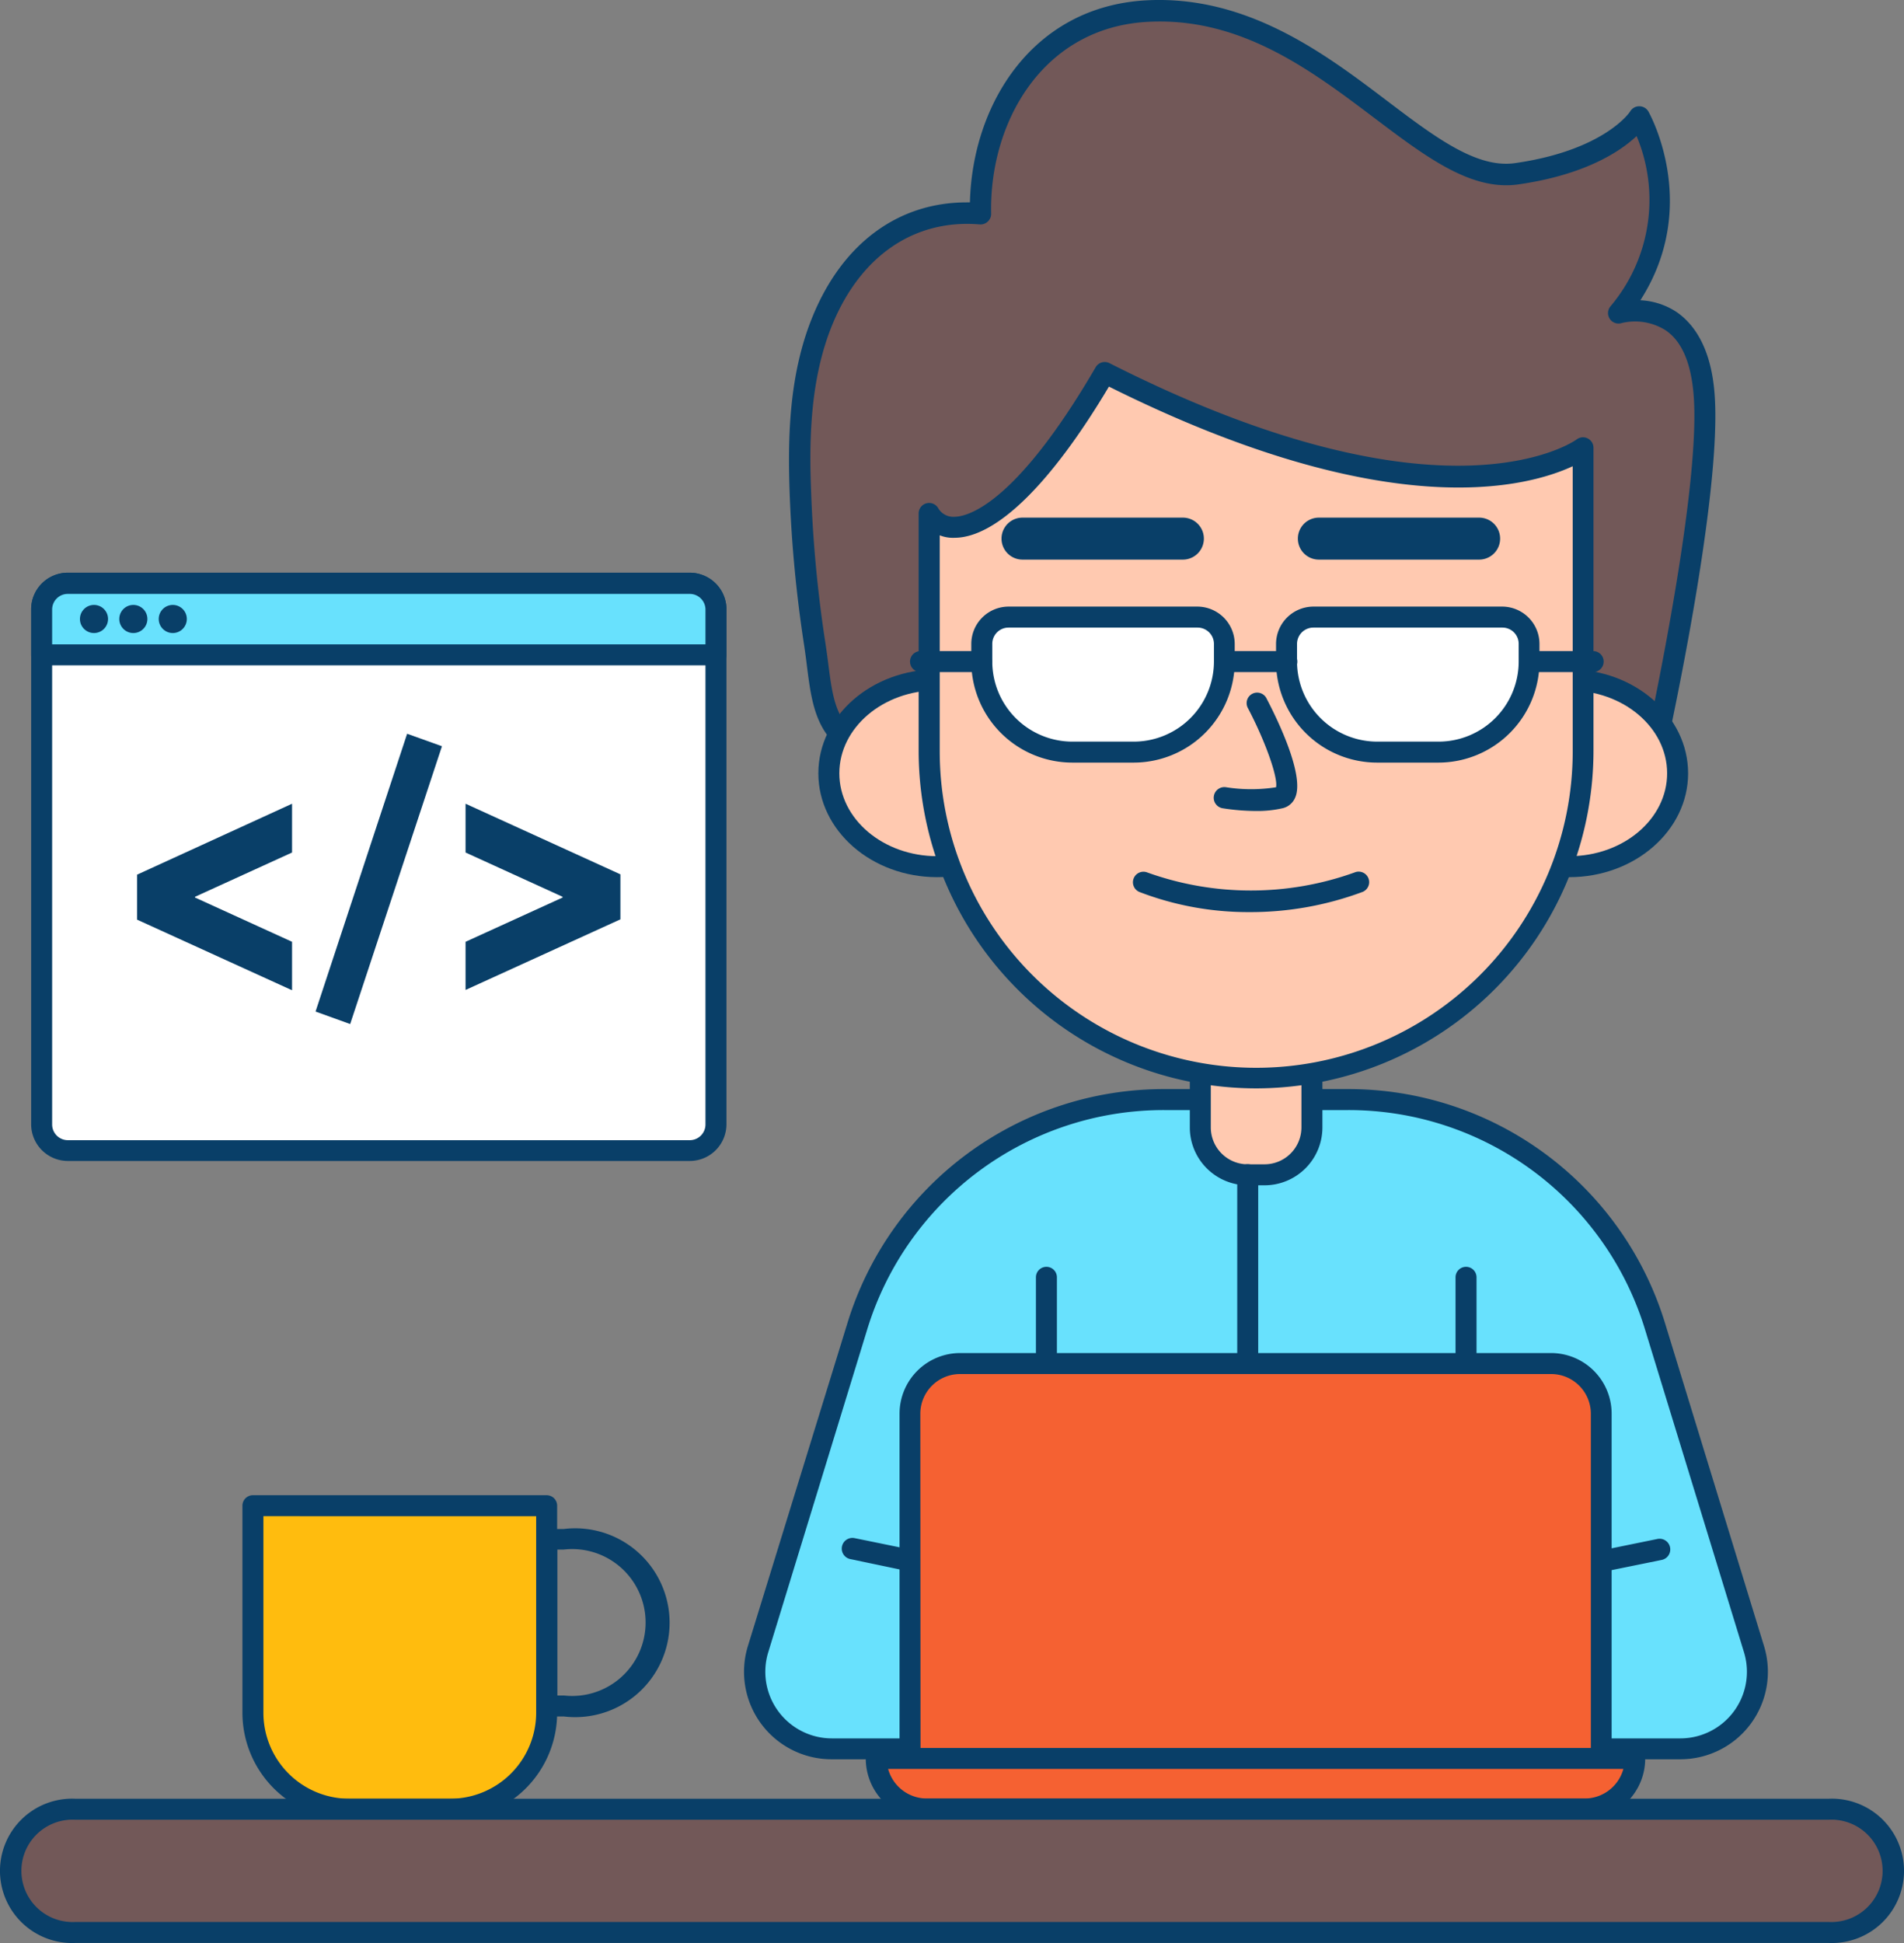 <svg xmlns="http://www.w3.org/2000/svg" viewBox="109.25 57.39 181.5 185.21"><rect x="109.25" y="57.39" width="181.5" height="185.21" fill="#808080" stroke="none"/><path d="m220.28 162.2h17.42a30.7 30.7 0 0 1 29.3 21.7l9.41 30.69a7.33 7.33 0 0 1 -7 9.49h-80.9a7.33 7.33 0 0 1 -7-9.49l9.41-30.69a30.7 30.7 0 0 1 29.36-21.7z" fill="#68e1fd"/><path d="m269.44 225.08h-80.9a8.34 8.34 0 0 1 -8-10.78l9.46-30.69a31.54 31.54 0 0 1 30.3-22.41h17.4a31.54 31.54 0 0 1 30.3 22.41l9.41 30.69a8.34 8.34 0 0 1 -8 10.78zm-49.16-61.88a29.55 29.55 0 0 0 -28.39 21l-9.41 30.69a6.35 6.35 0 0 0 6.06 8.2h80.9a6.35 6.35 0 0 0 6.06-8.2l-9.41-30.69a29.55 29.55 0 0 0 -28.39-21z" fill="#093f68"/><path d="m223.67 158.74h10.64a0 0 0 0 1 0 0v6.12a4.52 4.52 0 0 1 -4.52 4.52h-1.61a4.52 4.52 0 0 1 -4.52-4.52v-6.12a0 0 0 0 1 .01 0z" fill="#ffc9b0"/><path d="m229.79 170.37h-1.6a5.52 5.52 0 0 1 -5.52-5.51v-6.12a1 1 0 0 1 1-1h10.64a1 1 0 0 1 1 1v6.12a5.52 5.52 0 0 1 -5.52 5.51zm-5.12-10.63v5.12a3.52 3.52 0 0 0 3.52 3.51h1.6a3.52 3.52 0 0 0 3.52-3.51v-5.12z" fill="#093f68"/><path d="m192.27 129.23c-4.94-1.87-4.64-5.65-5.38-10.49a123.35 123.35 0 0 1 -1.37-14.48c-.19-5.51 0-11.17 2.1-16.28 2.69-6.57 8-10.81 15.09-10.23-.21-9.68 5.6-18.76 15.89-19.31 16.49-.88 26 16.83 35.21 15.51s11.68-5.42 11.68-5.42a16.92 16.92 0 0 1 -2 18.67s7.27-2.12 8.15 7.55-4.91 35.37-4.91 35.37l-6.57-1.12c-2.77-.49-6.23.19-9 .28l-20.61.64c-10.34.29-27.06 3.55-38.28-.69z" fill="#725858"/><path d="m207.13 132.38c-5.42 0-10.75-.53-15.22-2.22-4.79-1.82-5.23-5.28-5.74-9.29q-.12-1-.27-2a125 125 0 0 1 -1.38-14.6c-.18-5.17-.06-11.21 2.18-16.68 2.85-7 8.17-10.91 14.7-10.91h.31c.22-9.31 5.93-18.68 16.84-19.26 9.59-.5 17 5.09 22.92 9.58 4.58 3.47 8.54 6.46 12.19 5.94 8.55-1.22 11-4.91 11-4.95a1 1 0 0 1 .86-.47 1 1 0 0 1 .86.49c.05.09 5.06 8.92-.76 18a6.83 6.83 0 0 1 3.48 1.14c2 1.4 3.25 3.92 3.57 7.51.89 9.72-4.68 34.62-4.92 35.68a1 1 0 0 1 -1.15.76l-6.6-1.1a23.69 23.69 0 0 0 -5.87.08c-1 .1-2 .19-3 .22l-20.61.64c-2.57.08-5.59.35-8.78.63-4.51.36-9.6.81-14.61.81zm-14.51-4.09c8.18 3.1 19.71 2.07 29 1.24 3.22-.29 6.27-.56 8.9-.64l20.61-.64c.87 0 1.82-.12 2.82-.21a25 25 0 0 1 6.4-.06c.35 0 1.49.25 5.65 1 1-4.68 5.44-25.75 4.68-34.13-.27-3-1.17-5-2.69-6a5.46 5.46 0 0 0 -4.18-.66 1 1 0 0 1 -1.11-.41 1 1 0 0 1 .06-1.18 15.72 15.72 0 0 0 2.5-16.24c-1.53 1.44-4.86 3.69-11.29 4.61-4.48.63-8.75-2.59-13.69-6.32-6-4.53-12.75-9.65-21.6-9.18-10.06.53-15.14 9.61-14.95 18.29a1 1 0 0 1 -.32.75 1 1 0 0 1 -.77.27c-6.24-.52-11.37 3-14.07 9.61-2.09 5.13-2.2 10.9-2 15.86a123 123 0 0 0 1.35 14.36c.11.71.2 1.38.28 2 .48 3.78.8 6.28 4.47 7.67z" fill="#093f68"/><ellipse cx="198.59" cy="131.11" fill="#ffc9b0" rx="10.33" ry="8.9"/><path d="m198.59 141c-6.25 0-11.33-4.44-11.33-9.9s5.08-9.91 11.33-9.91 11.34 4.45 11.34 9.91-5.09 9.9-11.34 9.9zm0-17.81c-5.14 0-9.33 3.55-9.33 7.91s4.19 7.9 9.33 7.9 9.34-3.54 9.34-7.9-4.19-7.9-9.34-7.9z" fill="#093f68"/><ellipse cx="258.84" cy="131.11" fill="#ffc9b0" rx="10.33" ry="8.9"/><path d="m258.84 141c-6.25 0-11.34-4.44-11.34-9.9s5.09-9.91 11.34-9.91 11.33 4.45 11.33 9.91-5.08 9.9-11.33 9.9zm0-17.81c-5.15 0-9.34 3.55-9.34 7.91s4.19 7.9 9.34 7.9 9.33-3.54 9.33-7.9-4.17-7.9-9.33-7.9z" fill="#093f68"/><path d="m229 160.13a31.17 31.17 0 0 1 -31.18-31.13v-22.66c1.82 3 7.87 1.8 16.74-13.41 33.2 16.82 45.6 7.18 45.6 7.18v28.89a31.17 31.17 0 0 1 -31.16 31.13z" fill="#ffc9b0"/><path d="m229 161.13a32.2 32.2 0 0 1 -32.18-32.13v-22.66a1 1 0 0 1 1.86-.52 1.66 1.66 0 0 0 1.53.83c1.22 0 5.8-1.07 13.47-14.23a1 1 0 0 1 1.32-.42c32.08 16.25 44.42 7.37 44.54 7.28a1 1 0 0 1 1.61.8v28.92a32.2 32.2 0 0 1 -32.15 32.13zm-30.17-52.72v20.59a30.17 30.17 0 0 0 60.34 0v-27.17c-4.32 2-17.59 5.68-44.21-7.59-5.52 9.27-10.73 14.38-14.7 14.41a3.44 3.44 0 0 1 -1.44-.24z" fill="#093f68"/><path d="m249 216.72a1 1 0 0 1 -1-1v-36.58a1 1 0 0 1 2 0v36.58a1 1 0 0 1 -1 1z" fill="#093f68"/><path d="m209 216.72a1 1 0 0 1 -1-1v-36.58a1 1 0 0 1 2 0v36.58a1 1 0 0 1 -1 1z" fill="#093f68"/><path d="m228.92 134.69a20.75 20.75 0 0 1 -3.13-.26 1 1 0 0 1 .35-2 15.28 15.28 0 0 0 4.75 0c.2-.92-1-4.35-2.7-7.58a1 1 0 1 1 1.81-.85c1.12 2.15 3.63 7.37 2.71 9.42a1.72 1.72 0 0 1 -1.16 1 10.74 10.74 0 0 1 -2.63.27z" fill="#093f68"/><path d="m222 110.73h-15.28a2 2 0 1 1 0-4h15.29a2 2 0 0 1 0 4z" fill="#093f68"/><path d="m250.25 110.73h-15.28a2 2 0 1 1 0-4h15.28a2 2 0 0 1 0 4z" fill="#093f68"/><path d="m205.39 116.21h18a2.56 2.56 0 0 1 2.56 2.56v1.67a8.63 8.63 0 0 1 -8.63 8.63h-5.87a8.63 8.63 0 0 1 -8.63-8.63v-1.67a2.56 2.56 0 0 1 2.57-2.56z" fill="#fff"/><path d="m217.33 130.08h-5.86a9.64 9.64 0 0 1 -9.63-9.63v-1.68a3.56 3.56 0 0 1 3.55-3.56h18a3.57 3.57 0 0 1 3.56 3.56v1.68a9.64 9.64 0 0 1 -9.62 9.63zm-11.94-12.87a1.55 1.55 0 0 0 -1.55 1.56v1.68a7.64 7.64 0 0 0 7.63 7.63h5.86a7.65 7.65 0 0 0 7.64-7.63v-1.68a1.56 1.56 0 0 0 -1.56-1.56z" fill="#093f68"/><path d="m234.45 116.21h18a2.56 2.56 0 0 1 2.56 2.56v1.67a8.63 8.63 0 0 1 -8.63 8.63h-5.87a8.63 8.63 0 0 1 -8.63-8.63v-1.67a2.56 2.56 0 0 1 2.57-2.56z" fill="#fff"/><g fill="#093f68"><path d="m246.39 130.08h-5.86a9.64 9.64 0 0 1 -9.64-9.63v-1.68a3.57 3.57 0 0 1 3.56-3.56h18a3.56 3.56 0 0 1 3.55 3.56v1.68a9.64 9.64 0 0 1 -9.61 9.63zm-11.94-12.87a1.56 1.56 0 0 0 -1.56 1.56v1.68a7.65 7.65 0 0 0 7.64 7.63h5.86a7.64 7.64 0 0 0 7.63-7.63v-1.68a1.55 1.55 0 0 0 -1.55-1.56z"/><path d="m202.84 121.45h-5.84a1 1 0 0 1 0-2h5.81a1 1 0 0 1 0 2z"/><path d="m261.12 121.45h-5.8a1 1 0 0 1 0-2h5.8a1 1 0 0 1 0 2z"/><path d="m231.89 121.45h-5.89a1 1 0 0 1 0-2h5.92a1 1 0 0 1 0 2z"/><path d="m228.33 144.33a28.87 28.87 0 0 1 -10.44-1.91 1 1 0 0 1 .72-1.87 29.23 29.23 0 0 0 19.77 0 1 1 0 0 1 .77 1.85 30.56 30.56 0 0 1 -10.82 1.93z"/><path d="m256.41 208.32a1 1 0 0 1 -1-.8 1 1 0 0 1 .78-1.18l11.06-2.26a1 1 0 0 1 .4 2l-11.06 2.25a.64.64 0 0 1 -.18-.01z"/><path d="m201.57 208.32a.64.64 0 0 1 -.2 0l-11.06-2.32a1 1 0 1 1 .4-2l11.06 2.26a1 1 0 0 1 .78 1.18 1 1 0 0 1 -.98.88z"/></g><path d="m200.76 187.36h56.34a4.78 4.78 0 0 1 4.78 4.78v32.86a0 0 0 0 1 0 0h-65.88a0 0 0 0 1 0 0v-32.86a4.78 4.78 0 0 1 4.76-4.78z" fill="#f56132"/><path d="m261.88 226h-65.88a1 1 0 0 1 -1-1v-32.86a5.78 5.78 0 0 1 5.78-5.78h56.32a5.78 5.78 0 0 1 5.78 5.78v32.86a1 1 0 0 1 -1 1zm-64.88-2h63.9v-31.86a3.79 3.79 0 0 0 -3.78-3.78h-56.36a3.79 3.79 0 0 0 -3.78 3.78z" fill="#093f68"/><path d="m192.78 225h72.31a0 0 0 0 1 0 0 4.82 4.82 0 0 1 -4.82 4.82h-62.67a4.82 4.82 0 0 1 -4.82-4.82 0 0 0 0 1 0 0z" fill="#f56132"/><path d="m260.26 230.84h-62.66a5.83 5.83 0 0 1 -5.82-5.82 1 1 0 0 1 1-1h72.3a1 1 0 0 1 1 1 5.83 5.83 0 0 1 -5.82 5.82zm-66.35-4.84a3.83 3.83 0 0 0 3.69 2.82h62.66a3.83 3.83 0 0 0 3.74-2.82z" fill="#093f68"/><path d="m228.19 188.36a1 1 0 0 1 -1-1v-18a1 1 0 0 1 2 0v18a1 1 0 0 1 -1 1z" fill="#093f68"/><path d="m133.36 200.91h28a0 0 0 0 1 0 0v19.74a9.19 9.19 0 0 1 -9.19 9.19h-9.62a9.19 9.19 0 0 1 -9.19-9.19v-19.74a0 0 0 0 1 0 0z" fill="#ffbc0e"/><path d="m152.17 230.84h-9.62a10.2 10.2 0 0 1 -10.19-10.19v-19.74a1 1 0 0 1 1-1h28a1 1 0 0 1 1 1v19.74a10.2 10.2 0 0 1 -10.19 10.19zm-17.81-28.93v18.74a8.19 8.19 0 0 0 8.19 8.19h9.62a8.2 8.2 0 0 0 8.19-8.19v-18.74z" fill="#093f68"/><rect fill="#725858" height="11.75" rx="5.88" width="178.98" x="110.51" y="229.84"/><path d="m283.61 242.59h-167.22a6.88 6.88 0 1 1 0-13.75h167.22a6.88 6.88 0 1 1 0 13.75zm-167.22-11.75a4.88 4.88 0 1 0 0 9.75h167.22a4.88 4.88 0 1 0 0-9.75z" fill="#093f68"/><path d="m163 221h-1.63a1 1 0 0 1 -1-1v-15.87a1 1 0 0 1 1-1h1.63a9 9 0 1 1 0 17.87zm-.63-2h.63a7 7 0 1 0 0-13.91h-.63z" fill="#093f68"/><rect fill="#fff" height="54.07" rx="2.5" width="64.28" x="113.22" y="112.98"/><path d="m175 168.05h-59.29a3.5 3.5 0 0 1 -3.49-3.5v-49.08a3.49 3.49 0 0 1 3.49-3.49h59.29a3.5 3.5 0 0 1 3.5 3.49v49.08a3.5 3.5 0 0 1 -3.5 3.5zm-59.29-54.05a1.49 1.49 0 0 0 -1.49 1.49v49.08a1.5 1.5 0 0 0 1.49 1.5h59.29a1.5 1.5 0 0 0 1.5-1.5v-49.1a1.5 1.5 0 0 0 -1.5-1.47z" fill="#093f68"/><path d="m115.71 113h59.29a2.5 2.5 0 0 1 2.5 2.5v4.33a0 0 0 0 1 0 0h-64.28a0 0 0 0 1 0 0v-4.33a2.5 2.5 0 0 1 2.49-2.5z" fill="#68e1fd"/><path d="m177.5 120.81h-64.28a1 1 0 0 1 -1-1v-4.34a3.49 3.49 0 0 1 3.49-3.49h59.29a3.5 3.5 0 0 1 3.5 3.49v4.34a1 1 0 0 1 -1 1zm-63.28-2h62.28v-3.34a1.5 1.5 0 0 0 -1.5-1.47h-59.29a1.49 1.49 0 0 0 -1.49 1.49z" fill="#093f68"/><circle cx="118.21" cy="116.39" fill="#093f68" r="1.34"/><circle cx="121.96" cy="116.39" fill="#093f68" r="1.34"/><circle cx="125.72" cy="116.39" fill="#093f68" r="1.34"/><path d="m137.09 138.65-9.25 4.22v.07l9.25 4.22v4.62l-14.77-6.73v-4.29l14.77-6.76z" fill="#093f68"/><path d="m148.06 127.33 3.32 1.19-8.75 26.48-3.3-1.19z" fill="#093f68"/><path d="m153.63 147.16 9.25-4.22v-.07l-9.25-4.22v-4.65l14.76 6.73v4.29l-14.76 6.73z" fill="#093f68"/></svg>